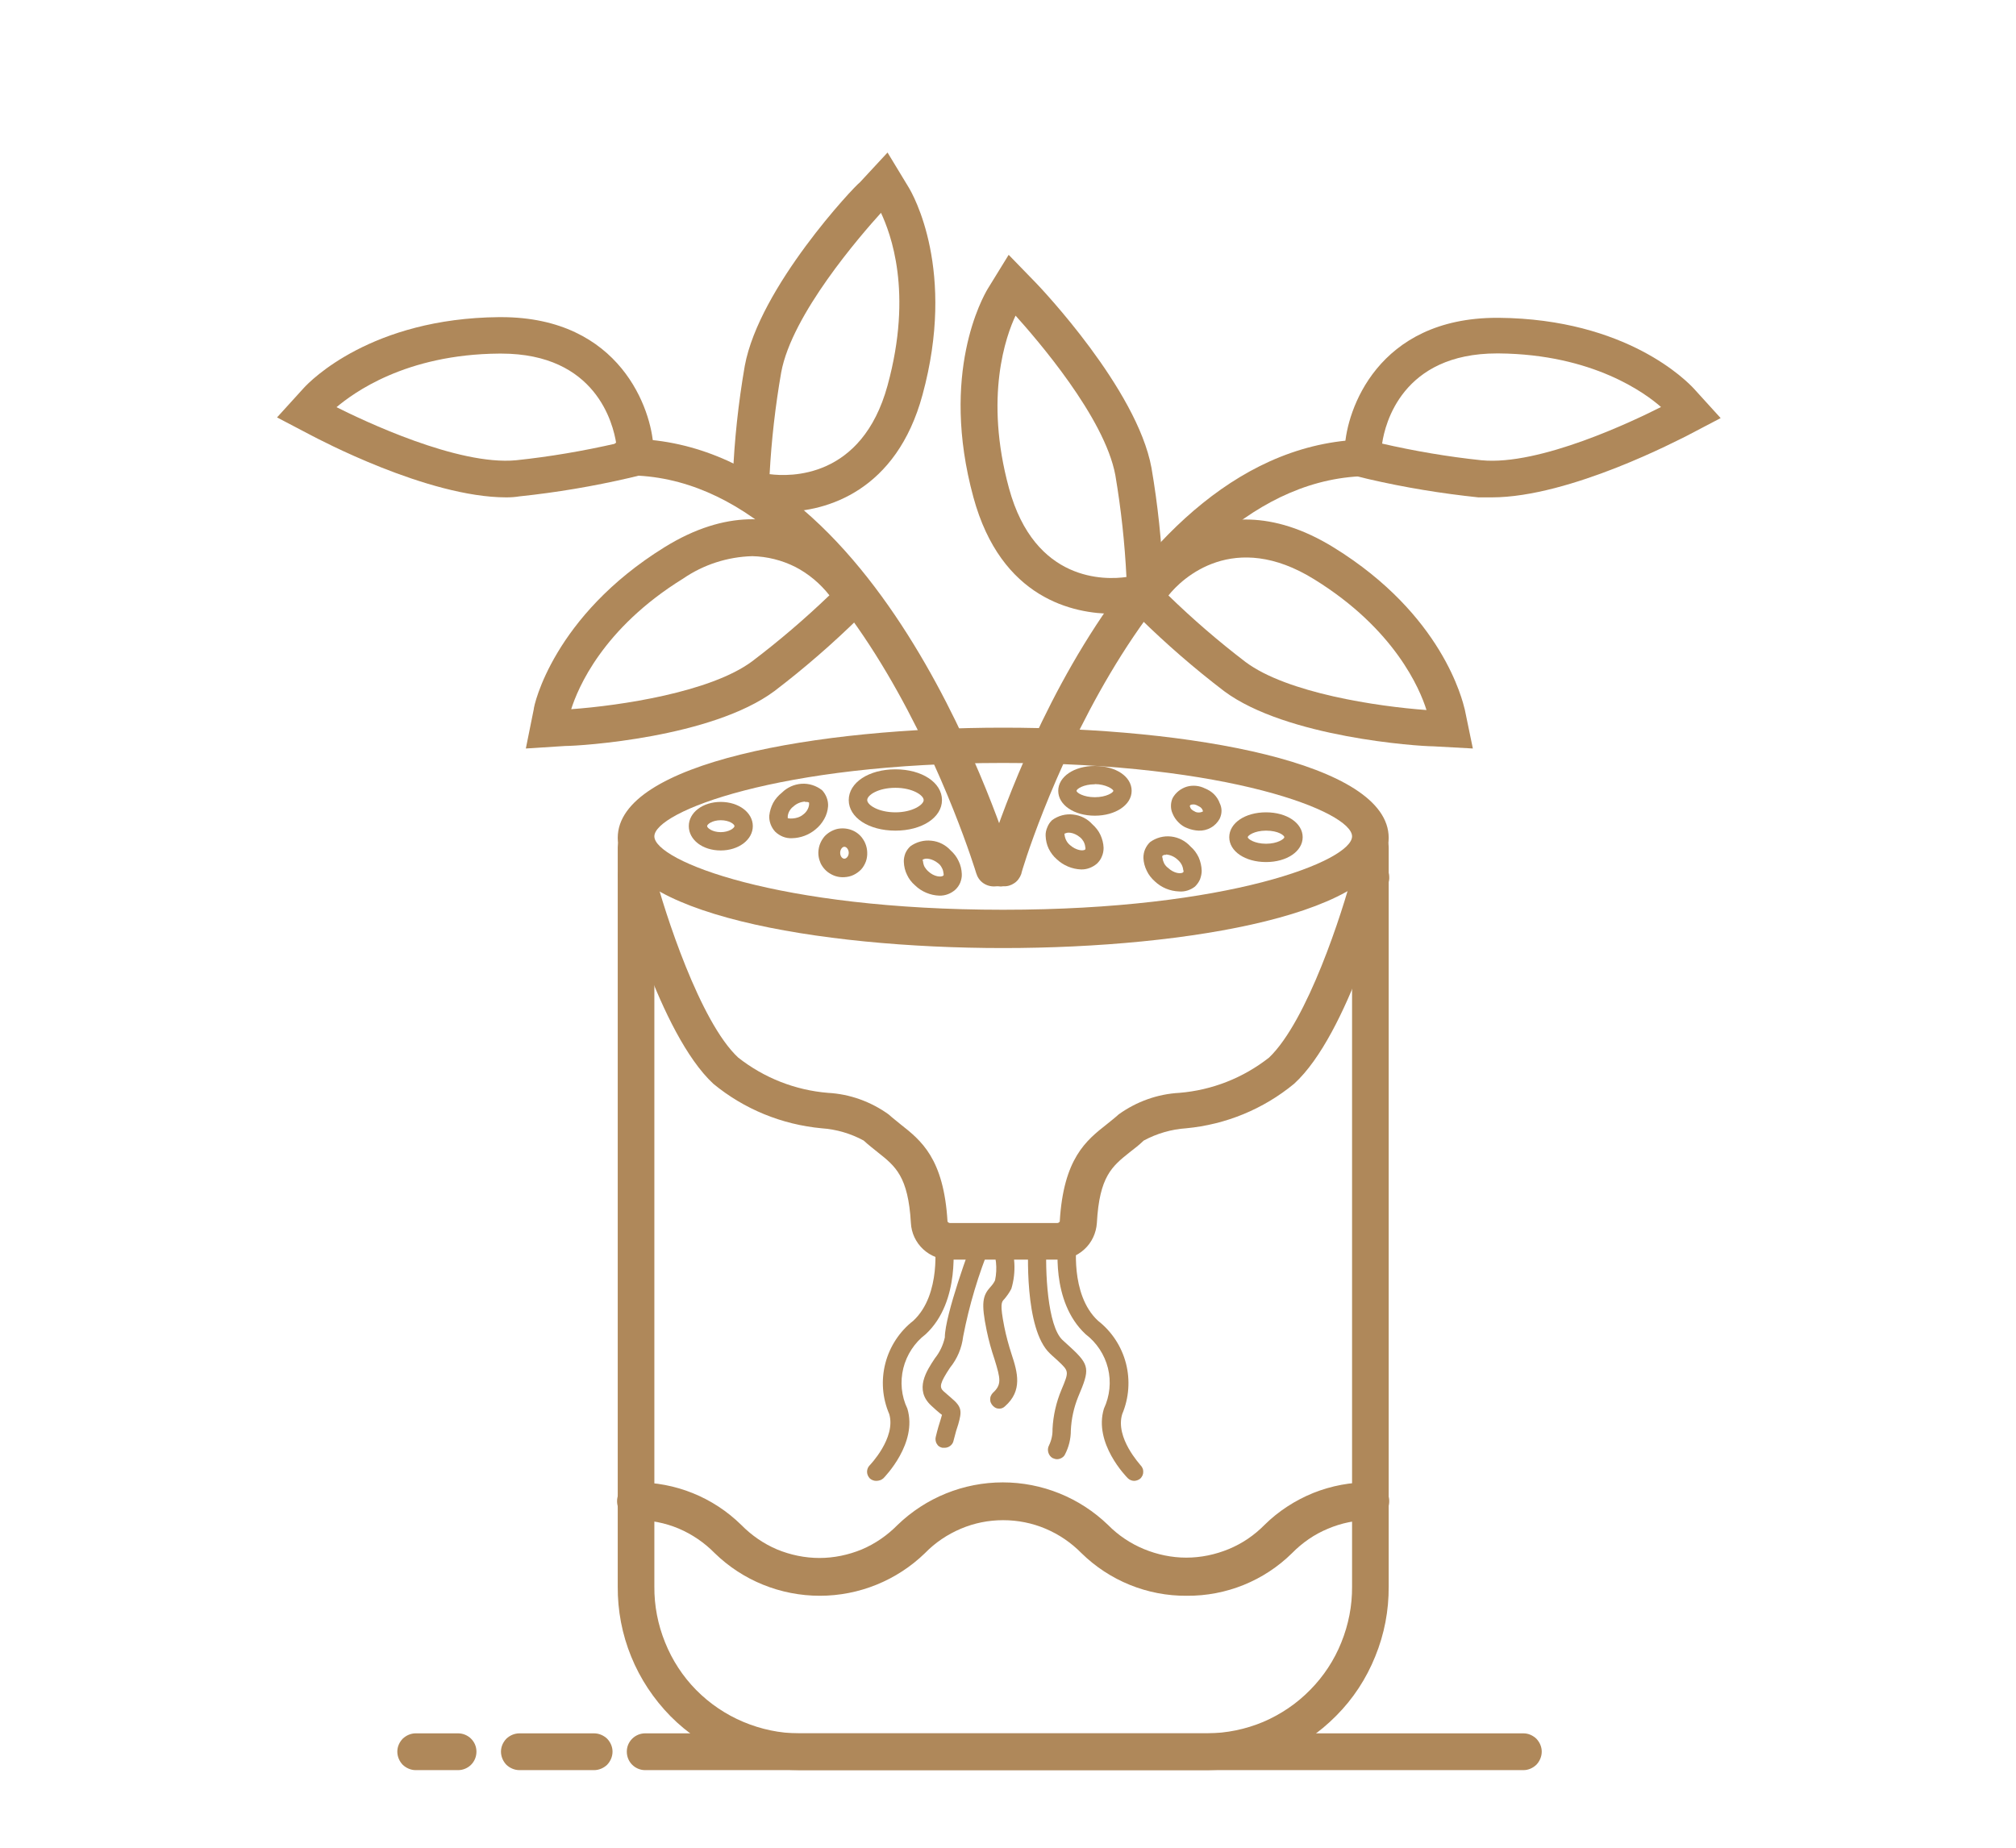 <svg width="12" height="11" viewBox="0 0 12 11" fill="none" xmlns="http://www.w3.org/2000/svg">
<g clip-path="url(#clip0_166_219)">
<path d="M8.879 2.961C8.853 2.961 8.826 2.961 8.8 2.961C8.58 2.938 8.361 2.902 8.145 2.852L7.997 2.816L8.005 2.664C8.015 2.445 8.198 1.892 8.911 1.892H8.921C9.686 1.899 10.044 2.272 10.083 2.314L10.242 2.489L10.034 2.598C10.008 2.609 9.349 2.961 8.879 2.961ZM8.223 2.64C8.419 2.685 8.618 2.719 8.818 2.74C9.166 2.774 9.729 2.503 9.887 2.423C9.796 2.343 9.484 2.109 8.921 2.104H8.911C8.346 2.104 8.244 2.523 8.227 2.64H8.223Z" fill="#AF885A"/>
<path d="M8.767 4.456L8.531 4.443C8.443 4.443 7.657 4.39 7.287 4.115C7.11 3.98 6.942 3.834 6.783 3.678L6.674 3.569L6.758 3.443C6.758 3.437 7.195 2.799 7.94 3.26C8.586 3.659 8.705 4.168 8.719 4.224L8.767 4.456ZM6.955 3.545C7.1 3.686 7.253 3.818 7.414 3.941C7.661 4.126 8.2 4.206 8.491 4.227C8.452 4.102 8.302 3.745 7.823 3.449C7.345 3.152 7.036 3.442 6.955 3.545Z" fill="#AF885A"/>
<path d="M6.627 3.654C6.392 3.654 5.959 3.567 5.794 2.96C5.593 2.222 5.85 1.769 5.879 1.72L6.004 1.517L6.169 1.687C6.193 1.712 6.768 2.316 6.854 2.785C6.892 3.006 6.915 3.229 6.925 3.453L6.932 3.604L6.784 3.639C6.732 3.649 6.679 3.654 6.627 3.654ZM6.045 1.879C5.989 1.998 5.857 2.361 6.006 2.907C6.159 3.468 6.581 3.453 6.705 3.435C6.695 3.232 6.673 3.03 6.639 2.829C6.575 2.483 6.167 2.015 6.045 1.879Z" fill="#AF885A"/>
<path d="M7.188 10.538H4.761C4.618 10.538 4.476 10.509 4.344 10.454C4.212 10.399 4.092 10.319 3.991 10.217C3.891 10.115 3.811 9.995 3.757 9.862C3.703 9.73 3.676 9.588 3.677 9.445V5.045C3.677 5.016 3.688 4.988 3.709 4.968C3.729 4.947 3.757 4.936 3.786 4.936C3.815 4.936 3.843 4.947 3.863 4.968C3.884 4.988 3.895 5.016 3.895 5.045V9.445C3.894 9.559 3.916 9.672 3.959 9.778C4.001 9.883 4.064 9.98 4.144 10.061C4.224 10.142 4.32 10.207 4.425 10.251C4.53 10.295 4.642 10.319 4.756 10.319H7.188C7.302 10.318 7.414 10.295 7.519 10.251C7.624 10.206 7.719 10.142 7.799 10.06C7.879 9.979 7.942 9.883 7.984 9.778C8.027 9.672 8.049 9.559 8.048 9.445V5.045C8.048 5.016 8.059 4.988 8.08 4.968C8.1 4.947 8.128 4.936 8.157 4.936C8.186 4.936 8.214 4.947 8.234 4.968C8.255 4.988 8.266 5.016 8.266 5.045V9.445C8.267 9.588 8.24 9.729 8.186 9.861C8.133 9.993 8.054 10.114 7.953 10.215C7.853 10.316 7.734 10.397 7.603 10.453C7.471 10.508 7.33 10.537 7.188 10.538Z" fill="#AF885A"/>
<path d="M5.971 5.644C4.868 5.644 3.677 5.437 3.677 4.988C3.677 4.539 4.866 4.332 5.971 4.332C7.077 4.332 8.266 4.539 8.266 4.988C8.266 5.437 7.078 5.644 5.971 5.644ZM5.971 4.542C4.63 4.542 3.895 4.834 3.895 4.979C3.895 5.124 4.627 5.416 5.971 5.416C7.315 5.416 8.048 5.124 8.048 4.979C8.048 4.834 7.317 4.542 5.971 4.542Z" fill="#AF885A"/>
<path d="M5.971 5.276C5.961 5.278 5.951 5.278 5.94 5.276C5.913 5.268 5.89 5.249 5.876 5.224C5.862 5.198 5.859 5.169 5.867 5.141C5.898 5.032 6.632 2.616 8.155 2.616C8.184 2.616 8.212 2.627 8.233 2.648C8.253 2.668 8.265 2.696 8.265 2.725C8.265 2.754 8.253 2.782 8.233 2.802C8.212 2.823 8.184 2.834 8.155 2.834C6.798 2.834 6.079 5.179 6.079 5.203C6.071 5.225 6.057 5.245 6.037 5.258C6.018 5.271 5.995 5.278 5.971 5.276Z" fill="#AF885A"/>
<path d="M3.014 2.961C2.544 2.961 1.887 2.609 1.857 2.594L1.649 2.485L1.808 2.31C1.847 2.267 2.21 1.895 2.97 1.888H2.983C3.696 1.888 3.879 2.444 3.889 2.66L3.895 2.809L3.747 2.845C3.531 2.895 3.312 2.932 3.092 2.955C3.068 2.959 3.042 2.961 3.014 2.961ZM2.003 2.424C2.161 2.503 2.724 2.773 3.072 2.74C3.272 2.719 3.471 2.685 3.668 2.64C3.65 2.524 3.549 2.105 2.983 2.105H2.972C2.41 2.109 2.1 2.343 2.003 2.424Z" fill="#AF885A"/>
<path d="M3.13 4.456L3.177 4.223C3.177 4.2 3.295 3.667 3.955 3.258C4.697 2.798 5.134 3.435 5.139 3.442L5.223 3.567L5.114 3.677C4.955 3.833 4.787 3.979 4.61 4.114C4.236 4.392 3.453 4.441 3.365 4.441L3.13 4.456ZM4.478 3.311C4.331 3.315 4.188 3.361 4.067 3.444C3.586 3.741 3.439 4.099 3.4 4.222C3.691 4.201 4.23 4.121 4.477 3.937C4.638 3.815 4.791 3.684 4.937 3.544C4.882 3.474 4.813 3.416 4.734 3.375C4.654 3.335 4.567 3.313 4.478 3.311Z" fill="#AF885A"/>
<path d="M4.66 3.047C4.608 3.048 4.556 3.043 4.506 3.031L4.355 2.998L4.362 2.845L4.471 2.851L4.362 2.844C4.371 2.621 4.395 2.399 4.433 2.179C4.519 1.71 5.088 1.106 5.118 1.086L5.283 0.908L5.406 1.111C5.437 1.16 5.692 1.614 5.491 2.351C5.336 2.923 4.92 3.047 4.66 3.047ZM4.583 2.823C4.699 2.838 5.13 2.853 5.283 2.295C5.436 1.736 5.3 1.388 5.244 1.267C5.122 1.402 4.713 1.872 4.65 2.217C4.615 2.418 4.592 2.62 4.581 2.823H4.583Z" fill="#AF885A"/>
<path d="M5.92 5.277C5.896 5.278 5.872 5.271 5.852 5.257C5.832 5.243 5.818 5.222 5.811 5.199C5.804 5.175 5.089 2.83 3.735 2.83C3.706 2.83 3.678 2.819 3.657 2.798C3.637 2.778 3.625 2.75 3.625 2.721C3.625 2.692 3.637 2.664 3.657 2.644C3.678 2.623 3.706 2.612 3.735 2.612C5.255 2.612 5.993 5.033 6.029 5.137C6.033 5.151 6.035 5.165 6.033 5.179C6.032 5.194 6.027 5.207 6.02 5.22C6.013 5.233 6.004 5.244 5.993 5.253C5.982 5.262 5.969 5.268 5.955 5.272C5.944 5.276 5.932 5.277 5.92 5.277Z" fill="#AF885A"/>
<path d="M6.293 7.499H5.655C5.596 7.5 5.538 7.477 5.495 7.437C5.451 7.396 5.425 7.34 5.422 7.281C5.406 7.003 5.33 6.943 5.225 6.86C5.198 6.838 5.169 6.816 5.141 6.79C5.064 6.748 4.978 6.723 4.891 6.717C4.654 6.695 4.429 6.603 4.246 6.452C3.924 6.153 3.694 5.283 3.684 5.25C3.68 5.236 3.678 5.221 3.679 5.206C3.68 5.191 3.685 5.177 3.692 5.164C3.699 5.151 3.709 5.139 3.72 5.13C3.732 5.121 3.746 5.114 3.76 5.11C3.774 5.107 3.79 5.106 3.804 5.108C3.819 5.11 3.833 5.115 3.846 5.123C3.858 5.131 3.869 5.142 3.878 5.154C3.886 5.166 3.892 5.18 3.895 5.195C3.956 5.429 4.166 6.084 4.394 6.296C4.548 6.417 4.733 6.49 4.928 6.506C5.058 6.513 5.183 6.558 5.289 6.634C5.313 6.656 5.338 6.674 5.36 6.693C5.482 6.789 5.618 6.896 5.64 7.273C5.642 7.275 5.644 7.277 5.647 7.279C5.65 7.28 5.652 7.281 5.655 7.281H6.293C6.296 7.281 6.298 7.28 6.301 7.279C6.304 7.277 6.306 7.275 6.308 7.273C6.33 6.896 6.466 6.789 6.588 6.693C6.611 6.674 6.635 6.656 6.659 6.634C6.765 6.558 6.89 6.513 7.02 6.506C7.215 6.49 7.4 6.417 7.554 6.296C7.783 6.077 7.991 5.429 8.052 5.195C8.059 5.167 8.077 5.143 8.102 5.128C8.127 5.114 8.157 5.11 8.185 5.117C8.199 5.12 8.213 5.126 8.224 5.135C8.236 5.143 8.246 5.154 8.253 5.167C8.261 5.179 8.266 5.193 8.268 5.207C8.27 5.222 8.27 5.236 8.266 5.25C8.256 5.287 8.027 6.157 7.703 6.452C7.52 6.603 7.296 6.695 7.06 6.717C6.972 6.723 6.886 6.748 6.808 6.79C6.782 6.815 6.753 6.838 6.724 6.86C6.62 6.943 6.544 7.003 6.529 7.281C6.525 7.34 6.499 7.397 6.455 7.437C6.411 7.478 6.353 7.5 6.293 7.499Z" fill="#AF885A"/>
<path d="M7.064 9.5C6.83 9.502 6.604 9.41 6.437 9.246C6.376 9.184 6.304 9.135 6.224 9.101C6.144 9.067 6.058 9.05 5.971 9.05C5.884 9.05 5.799 9.067 5.719 9.101C5.639 9.135 5.566 9.184 5.506 9.246C5.338 9.409 5.113 9.5 4.88 9.5C4.646 9.5 4.421 9.409 4.254 9.246C4.193 9.184 4.12 9.134 4.04 9.1C3.959 9.066 3.873 9.049 3.786 9.05C3.756 9.05 3.727 9.038 3.706 9.017C3.685 8.996 3.673 8.967 3.673 8.937C3.673 8.907 3.685 8.879 3.706 8.857C3.727 8.836 3.756 8.825 3.786 8.825C4.02 8.823 4.245 8.914 4.412 9.078C4.473 9.14 4.545 9.19 4.625 9.224C4.705 9.257 4.791 9.275 4.878 9.275C4.964 9.275 5.05 9.257 5.13 9.224C5.21 9.19 5.282 9.14 5.343 9.078C5.511 8.916 5.735 8.825 5.969 8.825C6.203 8.825 6.427 8.916 6.595 9.078C6.656 9.14 6.729 9.189 6.809 9.222C6.889 9.255 6.975 9.273 7.061 9.273C7.148 9.273 7.234 9.255 7.314 9.222C7.394 9.189 7.466 9.14 7.527 9.078C7.61 8.996 7.709 8.932 7.817 8.888C7.925 8.845 8.04 8.823 8.157 8.825C8.187 8.825 8.215 8.836 8.236 8.857C8.257 8.879 8.269 8.907 8.269 8.937C8.269 8.967 8.257 8.996 8.236 9.017C8.215 9.038 8.187 9.05 8.157 9.05C8.07 9.049 7.984 9.067 7.904 9.101C7.824 9.134 7.752 9.184 7.691 9.246C7.524 9.411 7.298 9.502 7.064 9.5Z" fill="#AF885A"/>
<path d="M5.215 8.816C5.201 8.816 5.187 8.81 5.177 8.801C5.167 8.79 5.161 8.776 5.161 8.762C5.161 8.747 5.167 8.733 5.177 8.723C5.177 8.723 5.335 8.56 5.293 8.418C5.252 8.323 5.244 8.217 5.27 8.116C5.296 8.016 5.354 7.927 5.436 7.863C5.606 7.706 5.564 7.394 5.563 7.391C5.561 7.377 5.565 7.362 5.574 7.351C5.583 7.34 5.595 7.332 5.61 7.33C5.624 7.328 5.638 7.332 5.65 7.34C5.661 7.349 5.669 7.362 5.671 7.376C5.671 7.391 5.722 7.746 5.51 7.943C5.444 7.993 5.397 8.065 5.377 8.145C5.357 8.226 5.365 8.311 5.401 8.386C5.463 8.592 5.266 8.792 5.259 8.8C5.253 8.805 5.246 8.81 5.239 8.812C5.231 8.815 5.223 8.816 5.215 8.816Z" fill="#AF885A"/>
<path d="M6.752 8.816C6.737 8.816 6.723 8.81 6.713 8.8C6.705 8.792 6.508 8.592 6.571 8.386C6.606 8.311 6.615 8.226 6.595 8.145C6.575 8.065 6.528 7.993 6.462 7.943C6.25 7.746 6.299 7.396 6.301 7.376C6.303 7.362 6.311 7.349 6.322 7.34C6.334 7.332 6.348 7.328 6.362 7.33C6.376 7.332 6.389 7.339 6.398 7.351C6.407 7.362 6.411 7.377 6.409 7.391C6.409 7.391 6.366 7.706 6.536 7.863C6.618 7.927 6.676 8.016 6.702 8.116C6.728 8.216 6.72 8.323 6.68 8.418C6.636 8.56 6.789 8.721 6.789 8.723C6.794 8.728 6.798 8.734 6.801 8.741C6.804 8.747 6.805 8.755 6.805 8.762C6.805 8.769 6.804 8.776 6.801 8.783C6.798 8.789 6.794 8.796 6.789 8.801C6.779 8.81 6.766 8.815 6.752 8.816Z" fill="#AF885A"/>
<path d="M5.623 8.619H5.61C5.603 8.618 5.596 8.615 5.59 8.611C5.584 8.607 5.579 8.601 5.576 8.595C5.572 8.589 5.57 8.582 5.569 8.575C5.568 8.568 5.568 8.561 5.57 8.554C5.581 8.508 5.591 8.475 5.599 8.451L5.607 8.423L5.594 8.413C5.581 8.402 5.564 8.388 5.543 8.368C5.44 8.273 5.516 8.16 5.565 8.086C5.594 8.05 5.614 8.007 5.624 7.962C5.624 7.829 5.777 7.415 5.794 7.373C5.796 7.365 5.8 7.358 5.804 7.352C5.809 7.346 5.815 7.341 5.822 7.338C5.829 7.334 5.836 7.332 5.844 7.331C5.852 7.331 5.859 7.332 5.866 7.335C5.874 7.338 5.88 7.342 5.886 7.347C5.891 7.353 5.895 7.359 5.898 7.366C5.901 7.373 5.902 7.381 5.902 7.389C5.901 7.396 5.899 7.404 5.896 7.411C5.824 7.587 5.769 7.77 5.733 7.957C5.725 8.025 5.698 8.089 5.655 8.142C5.595 8.233 5.589 8.258 5.617 8.283C5.646 8.308 5.652 8.313 5.663 8.323C5.726 8.376 5.726 8.401 5.704 8.479C5.696 8.501 5.687 8.532 5.676 8.576C5.674 8.588 5.667 8.599 5.657 8.607C5.647 8.615 5.635 8.619 5.623 8.619Z" fill="#AF885A"/>
<path d="M5.949 8.386C5.942 8.386 5.934 8.385 5.928 8.382C5.921 8.379 5.915 8.374 5.91 8.369C5.905 8.364 5.901 8.358 5.898 8.351C5.895 8.345 5.894 8.338 5.894 8.331C5.894 8.323 5.895 8.316 5.898 8.31C5.901 8.303 5.905 8.297 5.91 8.292C5.963 8.243 5.956 8.21 5.92 8.093C5.901 8.037 5.885 7.979 5.873 7.921C5.839 7.756 5.849 7.713 5.896 7.661C5.907 7.649 5.916 7.637 5.923 7.622C5.938 7.551 5.93 7.476 5.9 7.409C5.895 7.396 5.895 7.381 5.901 7.367C5.907 7.354 5.918 7.344 5.932 7.338C5.945 7.333 5.96 7.334 5.974 7.339C5.987 7.345 5.997 7.356 6.003 7.37C6.043 7.465 6.05 7.572 6.02 7.672C6.009 7.694 5.994 7.715 5.978 7.734C5.961 7.751 5.951 7.762 5.978 7.899C5.989 7.954 6.004 8.008 6.021 8.061C6.057 8.17 6.088 8.279 5.982 8.372C5.973 8.381 5.961 8.386 5.949 8.386Z" fill="#AF885A"/>
<path d="M6.292 8.687C6.283 8.687 6.274 8.684 6.265 8.68C6.253 8.673 6.244 8.661 6.24 8.647C6.236 8.633 6.237 8.618 6.244 8.605C6.259 8.574 6.266 8.541 6.265 8.507C6.269 8.427 6.287 8.348 6.318 8.274C6.364 8.164 6.364 8.164 6.297 8.101C6.284 8.088 6.267 8.075 6.25 8.058C6.095 7.913 6.119 7.434 6.122 7.38C6.122 7.372 6.124 7.365 6.127 7.359C6.13 7.352 6.134 7.346 6.14 7.341C6.145 7.337 6.151 7.333 6.158 7.331C6.165 7.328 6.173 7.328 6.18 7.328C6.194 7.33 6.207 7.336 6.217 7.347C6.226 7.358 6.231 7.372 6.23 7.386C6.219 7.571 6.236 7.894 6.324 7.977L6.37 8.019C6.489 8.128 6.487 8.152 6.418 8.315C6.392 8.379 6.377 8.447 6.374 8.516C6.374 8.566 6.362 8.615 6.339 8.659C6.335 8.668 6.328 8.674 6.32 8.679C6.311 8.684 6.302 8.687 6.292 8.687Z" fill="#AF885A"/>
<path d="M7.536 5.132C7.411 5.132 7.317 5.068 7.317 4.984C7.317 4.9 7.411 4.836 7.536 4.836C7.66 4.836 7.754 4.9 7.754 4.984C7.754 5.068 7.66 5.132 7.536 5.132ZM7.536 4.945C7.467 4.945 7.427 4.974 7.427 4.984C7.427 4.994 7.467 5.023 7.536 5.023C7.605 5.023 7.645 4.994 7.645 4.984C7.645 4.974 7.61 4.945 7.536 4.945Z" fill="#AF885A"/>
<path d="M6.517 4.856C6.393 4.856 6.299 4.792 6.299 4.708C6.299 4.624 6.393 4.56 6.517 4.56C6.642 4.56 6.736 4.623 6.736 4.708C6.736 4.793 6.638 4.856 6.517 4.856ZM6.517 4.669C6.449 4.669 6.408 4.697 6.408 4.708C6.408 4.719 6.449 4.746 6.517 4.746C6.586 4.746 6.627 4.718 6.627 4.708C6.627 4.698 6.581 4.668 6.517 4.668V4.669Z" fill="#AF885A"/>
<path d="M5.33 4.945C5.171 4.945 5.052 4.867 5.052 4.763C5.052 4.659 5.171 4.58 5.33 4.58C5.488 4.58 5.607 4.659 5.607 4.763C5.607 4.867 5.488 4.945 5.33 4.945ZM5.33 4.69C5.228 4.69 5.162 4.733 5.162 4.763C5.162 4.792 5.228 4.836 5.33 4.836C5.431 4.836 5.498 4.791 5.498 4.763C5.498 4.734 5.431 4.69 5.33 4.69Z" fill="#AF885A"/>
<path d="M4.29 5.063C4.181 5.063 4.1 4.999 4.1 4.918C4.1 4.837 4.183 4.774 4.29 4.774C4.397 4.774 4.481 4.837 4.481 4.918C4.481 4.999 4.397 5.063 4.29 5.063ZM4.29 4.883C4.24 4.883 4.209 4.907 4.209 4.918C4.209 4.929 4.24 4.954 4.29 4.954C4.34 4.954 4.372 4.929 4.372 4.918C4.372 4.907 4.342 4.883 4.29 4.883Z" fill="#AF885A"/>
<path d="M4.715 4.99C4.696 4.991 4.678 4.988 4.66 4.981C4.643 4.974 4.627 4.964 4.614 4.951C4.602 4.938 4.593 4.923 4.587 4.907C4.581 4.891 4.578 4.873 4.579 4.856C4.582 4.829 4.59 4.803 4.602 4.78C4.615 4.756 4.633 4.736 4.654 4.719C4.685 4.688 4.727 4.669 4.771 4.666C4.815 4.663 4.859 4.677 4.894 4.705C4.906 4.718 4.915 4.733 4.921 4.749C4.927 4.765 4.93 4.783 4.929 4.8C4.927 4.827 4.919 4.853 4.906 4.876C4.893 4.899 4.876 4.92 4.855 4.937C4.816 4.97 4.766 4.989 4.715 4.99ZM4.793 4.772C4.768 4.773 4.743 4.783 4.724 4.8C4.705 4.814 4.692 4.835 4.689 4.858C4.689 4.868 4.689 4.87 4.689 4.871C4.689 4.872 4.743 4.881 4.781 4.849C4.8 4.835 4.813 4.814 4.816 4.791C4.816 4.783 4.816 4.779 4.816 4.778C4.809 4.774 4.801 4.773 4.793 4.775V4.772Z" fill="#AF885A"/>
<path d="M5.591 5.332C5.537 5.33 5.485 5.308 5.447 5.271C5.426 5.253 5.41 5.232 5.399 5.208C5.387 5.184 5.381 5.158 5.38 5.131C5.379 5.114 5.383 5.096 5.389 5.08C5.396 5.064 5.406 5.05 5.419 5.038C5.455 5.012 5.5 5 5.544 5.005C5.588 5.009 5.629 5.03 5.659 5.063C5.679 5.081 5.695 5.102 5.706 5.126C5.718 5.15 5.724 5.177 5.725 5.203C5.726 5.221 5.722 5.238 5.716 5.254C5.709 5.271 5.699 5.285 5.686 5.297C5.66 5.32 5.626 5.333 5.591 5.332ZM5.494 5.114C5.493 5.116 5.492 5.118 5.492 5.12C5.492 5.122 5.493 5.125 5.494 5.127C5.495 5.138 5.498 5.15 5.503 5.16C5.509 5.17 5.516 5.179 5.525 5.187C5.56 5.22 5.603 5.224 5.616 5.212C5.617 5.21 5.617 5.208 5.617 5.205C5.617 5.203 5.617 5.201 5.616 5.199C5.615 5.187 5.612 5.176 5.606 5.166C5.601 5.155 5.593 5.146 5.584 5.139C5.548 5.11 5.506 5.106 5.494 5.118V5.114Z" fill="#AF885A"/>
<path d="M6.435 5.176C6.381 5.174 6.329 5.152 6.29 5.115C6.27 5.098 6.254 5.076 6.242 5.052C6.231 5.029 6.225 5.003 6.224 4.976C6.223 4.959 6.227 4.941 6.234 4.925C6.24 4.909 6.25 4.894 6.263 4.882C6.299 4.856 6.343 4.844 6.387 4.849C6.432 4.854 6.472 4.874 6.502 4.907C6.522 4.925 6.539 4.946 6.55 4.97C6.561 4.994 6.568 5.02 6.569 5.047C6.569 5.065 6.566 5.082 6.559 5.098C6.553 5.115 6.542 5.129 6.53 5.141C6.503 5.164 6.469 5.177 6.435 5.176ZM6.337 4.957C6.336 4.96 6.336 4.962 6.336 4.965C6.336 4.967 6.336 4.969 6.337 4.972C6.34 4.995 6.351 5.016 6.369 5.031C6.405 5.063 6.448 5.068 6.46 5.057C6.461 5.055 6.461 5.052 6.461 5.05C6.461 5.047 6.461 5.045 6.46 5.043C6.459 5.031 6.455 5.02 6.45 5.01C6.444 5 6.437 4.991 6.428 4.984C6.392 4.954 6.349 4.951 6.337 4.965V4.957Z" fill="#AF885A"/>
<path d="M7.018 5.307C6.964 5.305 6.913 5.284 6.874 5.247C6.854 5.229 6.837 5.208 6.826 5.184C6.814 5.16 6.807 5.134 6.806 5.107C6.806 5.09 6.809 5.072 6.816 5.056C6.823 5.04 6.833 5.025 6.846 5.013C6.882 4.987 6.926 4.975 6.971 4.98C7.015 4.985 7.056 5.006 7.086 5.039C7.107 5.057 7.123 5.079 7.135 5.104C7.146 5.129 7.152 5.156 7.153 5.184C7.153 5.201 7.149 5.218 7.143 5.235C7.136 5.251 7.126 5.265 7.113 5.278C7.086 5.299 7.052 5.31 7.018 5.307ZM6.941 5.089C6.933 5.088 6.926 5.09 6.92 5.094C6.919 5.096 6.918 5.099 6.918 5.101C6.918 5.104 6.919 5.106 6.92 5.108C6.921 5.12 6.925 5.131 6.93 5.141C6.936 5.151 6.943 5.16 6.953 5.167C6.988 5.2 7.03 5.204 7.043 5.193C7.044 5.191 7.045 5.189 7.045 5.186C7.045 5.184 7.044 5.181 7.043 5.179C7.041 5.156 7.029 5.135 7.012 5.12C6.993 5.101 6.967 5.089 6.941 5.087V5.089Z" fill="#AF885A"/>
<path d="M5.026 5.222C4.997 5.224 4.968 5.217 4.943 5.202C4.918 5.188 4.898 5.166 4.885 5.14C4.873 5.113 4.868 5.084 4.873 5.055C4.877 5.027 4.89 5 4.909 4.978C4.929 4.957 4.955 4.942 4.983 4.935C5.011 4.929 5.041 4.931 5.068 4.941C5.095 4.951 5.119 4.969 5.135 4.993C5.152 5.017 5.161 5.045 5.162 5.074C5.163 5.093 5.16 5.112 5.154 5.129C5.147 5.147 5.138 5.163 5.125 5.177C5.112 5.19 5.097 5.201 5.08 5.209C5.063 5.217 5.045 5.221 5.026 5.222ZM5.026 5.041C5.013 5.041 5.001 5.058 5.001 5.077C5.001 5.097 5.013 5.112 5.026 5.112C5.039 5.112 5.052 5.096 5.052 5.077C5.052 5.059 5.04 5.041 5.026 5.041Z" fill="#AF885A"/>
<path d="M7.135 4.945C7.112 4.944 7.089 4.939 7.067 4.93C7.047 4.923 7.03 4.911 7.015 4.896C7 4.881 6.988 4.864 6.98 4.844C6.973 4.829 6.97 4.814 6.97 4.798C6.97 4.782 6.973 4.766 6.98 4.751C6.998 4.718 7.029 4.694 7.065 4.683C7.101 4.673 7.14 4.677 7.173 4.694C7.193 4.702 7.211 4.713 7.226 4.728C7.241 4.743 7.253 4.761 7.26 4.781C7.267 4.795 7.271 4.811 7.271 4.827C7.271 4.843 7.267 4.859 7.26 4.874C7.248 4.896 7.23 4.915 7.208 4.927C7.186 4.94 7.16 4.946 7.135 4.945ZM7.109 4.789C7.094 4.789 7.085 4.789 7.082 4.799C7.084 4.806 7.087 4.813 7.092 4.818C7.097 4.823 7.103 4.827 7.11 4.83C7.117 4.835 7.126 4.837 7.135 4.837C7.144 4.837 7.153 4.835 7.161 4.83C7.159 4.823 7.156 4.816 7.151 4.811C7.147 4.806 7.14 4.802 7.134 4.799C7.126 4.794 7.118 4.791 7.109 4.789Z" fill="#AF885A"/>
<path d="M9.068 10.538H3.84C3.811 10.538 3.783 10.526 3.763 10.506C3.742 10.485 3.731 10.457 3.731 10.428C3.731 10.399 3.742 10.372 3.763 10.351C3.783 10.331 3.811 10.319 3.84 10.319H9.068C9.097 10.319 9.124 10.331 9.145 10.351C9.165 10.372 9.177 10.399 9.177 10.428C9.177 10.457 9.165 10.485 9.145 10.506C9.124 10.526 9.097 10.538 9.068 10.538Z" fill="#AF885A"/>
<path d="M3.536 10.538H3.092C3.063 10.538 3.035 10.526 3.014 10.506C2.994 10.485 2.982 10.457 2.982 10.428C2.982 10.399 2.994 10.372 3.014 10.351C3.035 10.331 3.063 10.319 3.092 10.319H3.536C3.565 10.319 3.593 10.331 3.614 10.351C3.634 10.372 3.646 10.399 3.646 10.428C3.646 10.457 3.634 10.485 3.614 10.506C3.593 10.526 3.565 10.538 3.536 10.538Z" fill="#AF885A"/>
<path d="M2.728 10.538H2.474C2.446 10.538 2.418 10.526 2.397 10.506C2.377 10.485 2.365 10.457 2.365 10.428C2.365 10.399 2.377 10.372 2.397 10.351C2.418 10.331 2.446 10.319 2.474 10.319H2.727C2.756 10.319 2.784 10.331 2.804 10.351C2.825 10.372 2.836 10.399 2.836 10.428C2.836 10.457 2.825 10.485 2.804 10.506C2.784 10.526 2.756 10.538 2.727 10.538H2.728Z" fill="#AF885A"/>
</g>
<defs>
<clipPath id="clip0_166_219">
<rect width="10.49" height="10.49" fill="white" transform="translate(0.726 0.485)"/>
</clipPath>
</defs>
</svg>
